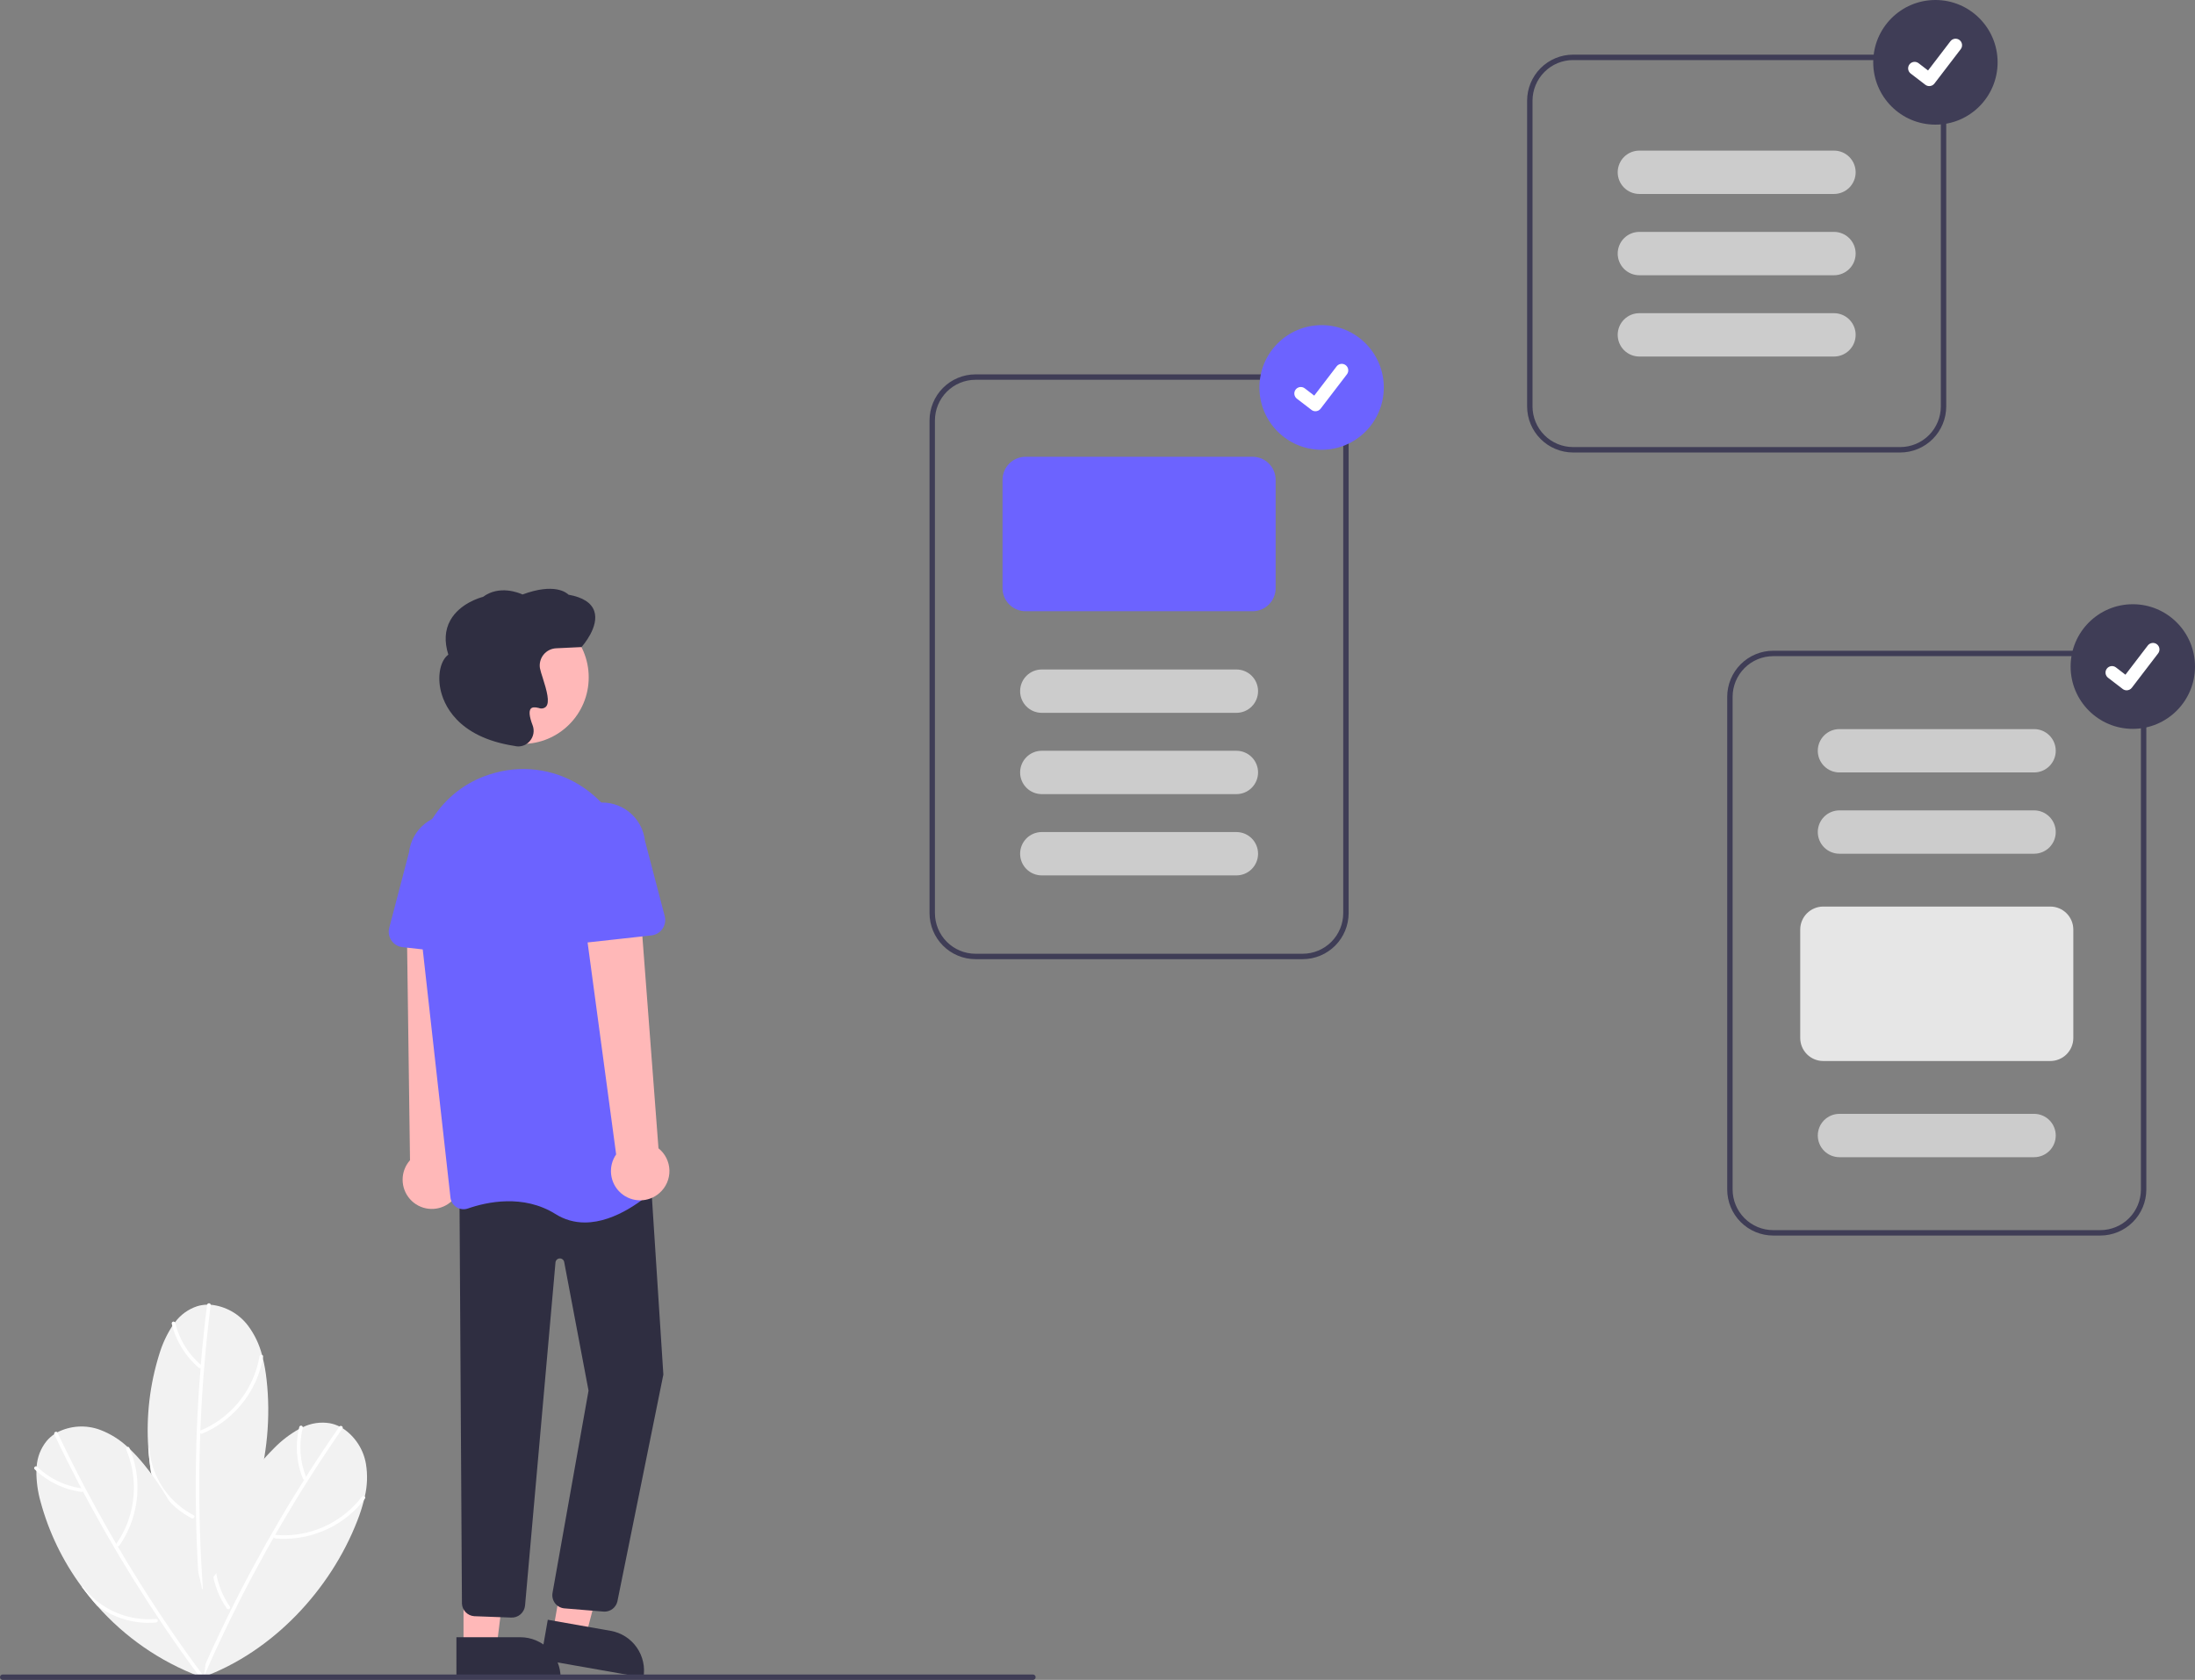 <svg width="691" height="529" viewBox="0 0 691 529" fill="none" xmlns="http://www.w3.org/2000/svg">
<rect x="0" y="0" width="691" height="529" fill="#808080" stroke="none"/>
<g clip-path="url(#clip0)">
<path d="M63.769 528.174L63.736 528.384C63.698 528.18 63.661 527.97 63.626 527.765C63.562 527.432 63.507 527.099 63.455 526.764C61.38 513.671 62.521 500.268 66.781 487.717C67.6 485.267 68.532 482.862 69.579 480.502C73.58 471.363 79.253 463.055 86.304 456.007C88.593 453.659 91.205 451.65 94.061 450.041C94.48 449.818 94.902 449.607 95.332 449.413C97.974 448.129 100.947 447.697 103.843 448.177C104.895 448.375 105.915 448.718 106.873 449.196C107.209 449.36 107.533 449.54 107.85 449.732C109.786 451.004 111.439 452.664 112.705 454.606C113.972 456.548 114.825 458.732 115.21 461.02C115.76 464.433 115.635 467.921 114.84 471.285C114.772 471.606 114.699 471.926 114.62 472.245C114.057 474.487 113.349 476.691 112.501 478.841C104.016 500.726 85.779 520.143 63.769 528.174Z" fill="#F2F2F2"/>
<path d="M106.817 449.267C100.195 458.804 93.941 468.583 88.052 478.604C82.171 488.616 76.674 498.843 71.562 509.283C68.703 515.125 65.968 521.025 63.358 526.985C63.07 527.645 64.044 528.218 64.337 527.55C68.998 516.911 74.055 506.46 79.51 496.195C84.961 485.941 90.796 475.905 97.013 466.085C100.491 460.591 104.085 455.174 107.795 449.832C108.21 449.234 107.23 448.671 106.817 449.267Z" fill="white"/>
<path d="M113.902 471.342C108.926 477.824 101.602 482.078 93.518 483.184C91.262 483.492 88.979 483.537 86.713 483.319C85.988 483.25 85.983 484.383 86.702 484.451C95.134 485.162 103.505 482.51 109.999 477.072C111.82 475.546 113.458 473.813 114.88 471.907C115.315 471.327 114.334 470.765 113.902 471.342Z" fill="white"/>
<path d="M71.405 506.502C70.248 504.85 69.287 503.069 68.541 501.195C66.836 496.921 66.231 492.286 66.781 487.717C67.6 485.267 68.532 482.862 69.579 480.502C69.642 480.595 69.68 480.703 69.689 480.815C69.698 480.927 69.678 481.04 69.631 481.141C68.894 482.912 68.365 484.762 68.052 486.655C66.933 493.404 68.487 500.324 72.385 505.941C72.434 506.002 72.467 506.075 72.48 506.153C72.493 506.23 72.487 506.31 72.46 506.384C72.416 506.482 72.348 506.568 72.261 506.631C72.175 506.695 72.073 506.735 71.966 506.746C71.859 506.758 71.751 506.742 71.653 506.699C71.554 506.656 71.469 506.588 71.405 506.502Z" fill="white"/>
<path d="M94.23 449.324C92.868 454.764 93.273 460.497 95.387 465.689C95.462 465.818 95.585 465.913 95.729 465.953C95.873 465.992 96.027 465.973 96.157 465.899C96.285 465.823 96.378 465.699 96.417 465.556C96.456 465.412 96.438 465.259 96.368 465.127C94.388 460.201 94.021 454.772 95.319 449.622C95.353 449.479 95.329 449.329 95.255 449.203C95.18 449.076 95.059 448.984 94.918 448.946C94.776 448.907 94.626 448.925 94.497 448.995C94.369 449.066 94.273 449.184 94.23 449.324H94.23Z" fill="white"/>
<path d="M63.63 500.841L63.698 501.042C63.57 500.879 63.44 500.711 63.314 500.545C63.103 500.28 62.9 500.011 62.698 499.738C54.793 489.11 49.593 476.709 47.548 463.612C47.138 461.061 46.849 458.497 46.682 455.92C45.99 445.963 47.163 435.965 50.141 426.441C51.08 423.295 52.462 420.3 54.245 417.546C54.514 417.153 54.789 416.77 55.081 416.397C56.824 414.03 59.257 412.263 62.044 411.34C63.068 411.025 64.13 410.855 65.2 410.832C65.574 410.821 65.944 410.829 66.314 410.851C68.618 411.077 70.85 411.777 72.872 412.907C74.894 414.037 76.661 415.574 78.063 417.42C80.131 420.187 81.636 423.334 82.492 426.683C82.581 427 82.664 427.317 82.742 427.636C83.283 429.884 83.677 432.165 83.923 434.464C86.55 457.795 79.4 483.481 63.63 500.841Z" fill="#F2F2F2"/>
<path d="M65.183 410.92C63.739 422.449 62.732 434.021 62.161 445.637C61.594 457.242 61.465 468.858 61.777 480.484C61.952 486.988 62.264 493.487 62.715 499.979C62.765 500.698 63.894 500.752 63.844 500.024C63.041 488.433 62.676 476.823 62.749 465.193C62.825 453.574 63.34 441.97 64.295 430.379C64.829 423.894 65.501 417.423 66.311 410.965C66.401 410.243 65.273 410.201 65.183 410.92V410.92Z" fill="white"/>
<path d="M81.688 427.171C80.285 435.227 75.771 442.405 69.124 447.148C67.27 448.471 65.269 449.575 63.161 450.436C62.487 450.713 63.007 451.718 63.675 451.444C71.472 448.147 77.657 441.901 80.887 434.062C81.793 431.862 82.44 429.565 82.816 427.216C82.933 426.499 81.803 426.459 81.688 427.171V427.171Z" fill="white"/>
<path d="M60.348 478.094C58.558 477.17 56.882 476.04 55.352 474.727C51.862 471.737 49.179 467.914 47.548 463.612C47.138 461.061 46.849 458.497 46.682 455.92C46.781 455.972 46.865 456.05 46.925 456.145C46.985 456.24 47.019 456.349 47.024 456.461C47.193 458.372 47.581 460.257 48.182 462.079C50.318 468.577 54.902 473.982 60.956 477.14C61.029 477.172 61.091 477.221 61.139 477.284C61.187 477.346 61.217 477.42 61.228 477.498C61.235 477.606 61.214 477.713 61.167 477.81C61.12 477.906 61.048 477.989 60.959 478.049C60.87 478.109 60.767 478.145 60.66 478.153C60.552 478.161 60.445 478.14 60.348 478.094Z" fill="white"/>
<path d="M54.063 416.832C55.377 422.283 58.394 427.171 62.672 430.785C62.798 430.865 62.951 430.892 63.097 430.86C63.243 430.827 63.37 430.739 63.452 430.613C63.529 430.485 63.554 430.333 63.522 430.188C63.49 430.042 63.403 429.915 63.28 429.831C59.244 426.39 56.403 421.753 55.165 416.589C55.129 416.447 55.039 416.324 54.914 416.247C54.79 416.17 54.64 416.145 54.497 416.176C54.354 416.208 54.228 416.294 54.148 416.416C54.066 416.539 54.036 416.688 54.063 416.832L54.063 416.832Z" fill="white"/>
<path d="M64.118 528.313L64.284 528.445C64.088 528.377 63.889 528.306 63.693 528.234C63.373 528.125 63.057 528.008 62.741 527.887C50.369 523.199 39.325 515.558 30.565 505.625C28.848 503.697 27.227 501.693 25.702 499.612C19.769 491.596 15.385 482.538 12.777 472.906C11.878 469.748 11.433 466.479 11.456 463.195C11.471 462.72 11.497 462.248 11.543 461.777C11.74 458.841 12.84 456.039 14.693 453.756C15.386 452.939 16.189 452.222 17.079 451.625C17.387 451.414 17.704 451.221 18.027 451.04C20.09 449.986 22.347 449.371 24.658 449.232C26.969 449.093 29.283 449.434 31.457 450.233C34.686 451.447 37.645 453.286 40.166 455.646C40.41 455.865 40.651 456.088 40.889 456.314C42.552 457.917 44.109 459.625 45.552 461.43C60.302 479.67 68.078 505.172 64.118 528.313Z" fill="#F2F2F2"/>
<path d="M17.112 451.709C22.09 462.202 27.459 472.496 33.22 482.592C38.977 492.676 45.11 502.533 51.619 512.16C55.261 517.546 59.016 522.853 62.885 528.08C63.313 528.659 64.293 528.095 63.86 527.509C56.955 518.176 50.409 508.59 44.223 498.752C38.043 488.921 32.242 478.865 26.819 468.584C23.785 462.831 20.874 457.016 18.087 451.138C17.775 450.48 16.801 451.054 17.112 451.709Z" fill="white"/>
<path d="M39.75 456.492C42.897 464.037 42.95 472.522 39.898 480.106C39.047 482.222 37.953 484.232 36.64 486.096C36.221 486.693 37.2 487.259 37.615 486.667C42.413 479.681 44.268 471.079 42.778 462.73C42.359 460.388 41.67 458.103 40.725 455.92C40.438 455.253 39.465 455.829 39.75 456.492Z" fill="white"/>
<path d="M49.131 510.918C47.127 511.106 45.107 511.059 43.113 510.779C38.565 510.142 34.25 508.37 30.564 505.625C28.848 503.697 27.227 501.693 25.702 499.612C25.814 499.603 25.926 499.623 26.028 499.671C26.129 499.718 26.217 499.792 26.281 499.883C27.45 501.403 28.79 502.781 30.275 503.992C35.566 508.314 42.332 510.393 49.131 509.786C49.209 509.774 49.288 509.781 49.362 509.809C49.436 509.836 49.501 509.881 49.553 509.941C49.616 510.028 49.656 510.13 49.668 510.237C49.68 510.344 49.664 510.452 49.621 510.551C49.579 510.649 49.511 510.735 49.425 510.8C49.339 510.864 49.238 510.905 49.131 510.918Z" fill="white"/>
<path d="M10.919 462.693C14.955 466.576 20.123 469.067 25.669 469.802C25.974 469.843 26.231 469.513 26.234 469.236C26.23 469.087 26.17 468.945 26.065 468.84C25.96 468.734 25.818 468.674 25.669 468.67C20.42 467.949 15.534 465.576 11.717 461.893C11.194 461.387 10.394 462.186 10.918 462.693H10.919Z" fill="white"/>
<path d="M141.187 379.045C142.29 378.287 143.214 377.296 143.893 376.142C144.572 374.988 144.991 373.699 145.119 372.365C145.247 371.031 145.083 369.685 144.636 368.422C144.189 367.159 143.472 366.01 142.534 365.055L146.081 285.689L128.022 287.721L129.071 365.352C127.575 367.037 126.747 369.214 126.746 371.47C126.744 373.726 127.568 375.905 129.061 377.592C130.555 379.28 132.614 380.36 134.849 380.628C137.084 380.896 139.339 380.332 141.187 379.045Z" fill="#FFB8B8"/>
<path d="M174.132 513.393L184.411 515.203L194.57 476.328L181.102 473.655L174.132 513.393Z" fill="#FFB8B8"/>
<path d="M202.555 528.263L170.252 522.571L172.446 510.061L192.269 513.554C193.908 513.843 195.474 514.452 196.878 515.348C198.282 516.243 199.496 517.407 200.451 518.773C201.407 520.139 202.084 521.68 202.445 523.308C202.806 524.937 202.844 526.62 202.555 528.263Z" fill="#2F2E41"/>
<path d="M145.921 518.55L156.357 518.549L161.321 478.202L145.919 478.202L145.921 518.55Z" fill="#FFB8B8"/>
<path d="M176.483 528.261L143.685 528.263L143.684 515.561L163.811 515.56C167.172 515.56 170.395 516.898 172.771 519.28C175.148 521.662 176.483 524.893 176.483 528.261L176.483 528.261Z" fill="#2F2E41"/>
<path d="M190.315 507.501C190.152 507.501 189.989 507.491 189.827 507.472L177.544 506.459C176.985 506.393 176.445 506.214 175.957 505.932C175.469 505.65 175.043 505.272 174.705 504.821C174.367 504.369 174.125 503.853 173.992 503.305C173.859 502.756 173.839 502.187 173.933 501.63L185.275 437.91L177.611 397.404C177.549 397.075 177.369 396.78 177.107 396.573C176.844 396.366 176.516 396.261 176.182 396.277C175.848 396.294 175.531 396.431 175.291 396.663C175.05 396.895 174.901 397.207 174.871 397.541L165.29 505.583C165.184 506.667 164.663 507.668 163.836 508.374C163.008 509.08 161.94 509.437 160.855 509.369L149.283 508.937C148.268 508.865 147.316 508.423 146.604 507.695C145.893 506.967 145.472 506.003 145.421 504.985L144.643 375.493L204.639 367.977L208.83 432.856L208.814 432.925L194.351 504.319C194.13 505.225 193.613 506.032 192.881 506.609C192.149 507.186 191.246 507.5 190.315 507.501Z" fill="#2F2E41"/>
<path d="M164.424 234.26C175.971 234.26 185.331 224.877 185.331 213.304C185.331 201.73 175.971 192.348 164.424 192.348C152.877 192.348 143.516 201.73 143.516 213.304C143.516 224.877 152.877 234.26 164.424 234.26Z" fill="#FFB8B8"/>
<path d="M184.124 384.958C180.854 384.977 177.647 384.058 174.882 382.308C164.754 375.963 153.251 378.485 147.296 380.553C146.705 380.76 146.075 380.831 145.453 380.76C144.83 380.689 144.232 380.478 143.703 380.142C143.18 379.813 142.738 379.369 142.41 378.845C142.082 378.32 141.877 377.727 141.81 377.112L130.98 280.164C129.165 263.92 138.927 248.648 154.191 243.851C154.764 243.67 155.348 243.499 155.94 243.338C160.691 242.047 165.665 241.815 170.514 242.659C175.363 243.502 179.969 245.401 184.007 248.22C188.121 251.071 191.561 254.791 194.086 259.118C196.61 263.445 198.158 268.274 198.62 273.265L207.738 370.863C207.8 371.495 207.715 372.133 207.489 372.726C207.263 373.319 206.904 373.852 206.438 374.282C203.242 377.246 193.966 384.957 184.124 384.958Z" fill="#6C63FF"/>
<path d="M151.146 300.954L126.712 298.261C126.017 298.184 125.347 297.958 124.746 297.598C124.146 297.239 123.63 296.753 123.234 296.176C122.838 295.598 122.57 294.942 122.45 294.251C122.33 293.561 122.359 292.852 122.537 292.174L128.756 268.415C129.167 264.852 130.971 261.598 133.772 259.366C136.574 257.134 140.143 256.107 143.699 256.51C147.255 256.912 150.506 258.711 152.741 261.513C154.975 264.315 156.009 267.89 155.618 271.455L156.541 295.922C156.567 296.622 156.442 297.32 156.175 297.968C155.908 298.616 155.505 299.198 154.993 299.676C154.481 300.153 153.872 300.515 153.208 300.735C152.544 300.956 151.841 301.03 151.146 300.954V300.954Z" fill="#6C63FF"/>
<path d="M207.64 375.646C208.643 374.761 209.441 373.666 209.977 372.438C210.512 371.21 210.773 369.88 210.74 368.54C210.707 367.201 210.381 365.884 209.786 364.685C209.191 363.485 208.34 362.43 207.295 361.596L201.274 282.38L183.578 286.373L193.965 363.517C192.683 365.371 192.123 367.632 192.393 369.871C192.662 372.111 193.742 374.174 195.428 375.669C197.113 377.164 199.287 377.988 201.538 377.984C203.789 377.979 205.96 377.148 207.64 375.646V375.646Z" fill="#FFB8B8"/>
<path d="M176.793 295.974C176.281 295.497 175.878 294.914 175.611 294.266C175.344 293.618 175.219 292.92 175.246 292.22L176.169 267.753C175.777 264.188 176.812 260.613 179.046 257.811C181.28 255.01 184.532 253.21 188.087 252.808C191.643 252.405 195.213 253.433 198.014 255.664C200.815 257.896 202.619 261.15 203.031 264.713L209.25 288.472C209.427 289.15 209.457 289.859 209.337 290.549C209.216 291.24 208.949 291.896 208.553 292.474C208.156 293.052 207.64 293.537 207.04 293.897C206.44 294.256 205.769 294.482 205.074 294.559L180.641 297.252C179.946 297.329 179.242 297.254 178.578 297.034C177.914 296.813 177.305 296.452 176.793 295.974Z" fill="#6C63FF"/>
<path d="M163.18 235.049C162.809 235.049 162.438 235.006 162.076 234.92L161.97 234.894C143.588 232.076 139.526 221.404 138.634 216.947C137.711 212.332 138.762 207.878 141.137 206.148C139.842 202.051 140.05 198.417 141.756 195.345C144.732 189.986 151.189 188.174 152.055 187.953C157.212 184.139 163.382 186.685 164.504 187.201C174.479 183.502 178.292 186.581 178.982 187.269C183.441 188.071 186.159 189.798 187.061 192.401C188.756 197.291 183.396 203.374 183.167 203.63L183.048 203.763L175.063 204.144C174.306 204.181 173.564 204.376 172.887 204.718C172.209 205.06 171.611 205.541 171.131 206.13C170.651 206.718 170.3 207.402 170.1 208.135C169.9 208.869 169.857 209.636 169.972 210.387C170.188 211.357 170.461 212.313 170.79 213.25C172.153 217.522 173.175 221.171 171.857 222.558C171.559 222.827 171.191 223.006 170.795 223.074C170.4 223.143 169.994 223.099 169.622 222.947C168.374 222.613 167.526 222.683 167.104 223.155C166.448 223.889 166.649 225.745 167.668 228.382C167.987 229.216 168.074 230.121 167.917 231.001C167.76 231.88 167.366 232.7 166.777 233.371C166.334 233.894 165.783 234.316 165.162 234.606C164.541 234.895 163.865 235.047 163.18 235.049Z" fill="#2F2E41"/>
<path d="M410.092 302.042H307.092C303.255 302.038 299.577 300.508 296.864 297.789C294.151 295.07 292.625 291.383 292.621 287.537V132.394C292.625 128.548 294.151 124.861 296.864 122.142C299.577 119.423 303.255 117.893 307.092 117.889H410.092C413.928 117.893 417.607 119.423 420.32 122.142C423.032 124.861 424.558 128.548 424.563 132.394V287.537C424.558 291.383 423.032 295.07 420.32 297.789C417.607 300.508 413.928 302.038 410.092 302.042ZM307.092 119.595C303.707 119.599 300.461 120.949 298.068 123.348C295.674 125.747 294.327 129.001 294.324 132.394V287.537C294.327 290.93 295.674 294.183 298.068 296.583C300.461 298.982 303.707 300.332 307.092 300.335H410.092C413.477 300.332 416.723 298.982 419.116 296.583C421.51 294.183 422.857 290.93 422.86 287.537V132.394C422.857 129.001 421.51 125.747 419.116 123.348C416.723 120.949 413.477 119.599 410.092 119.595H307.092Z" fill="#3F3D56"/>
<path d="M394.344 192.474H322.84C320.922 192.472 319.083 191.708 317.726 190.348C316.37 188.988 315.607 187.145 315.604 185.222V151.093C315.607 149.17 316.37 147.327 317.726 145.967C319.083 144.608 320.922 143.843 322.84 143.841H394.344C396.262 143.843 398.101 144.608 399.458 145.967C400.814 147.327 401.577 149.17 401.579 151.093V185.222C401.577 187.145 400.814 188.988 399.458 190.348C398.101 191.707 396.262 192.472 394.344 192.474Z" fill="#6C63FF"/>
<path d="M389.237 224.47H327.948C326.141 224.47 324.409 223.751 323.132 222.471C321.855 221.191 321.138 219.455 321.138 217.645C321.138 215.834 321.855 214.098 323.132 212.818C324.409 211.538 326.141 210.819 327.948 210.819H389.237C391.043 210.819 392.775 211.538 394.052 212.818C395.329 214.098 396.047 215.834 396.047 217.645C396.047 219.455 395.329 221.191 394.052 222.471C392.775 223.751 391.043 224.47 389.237 224.47Z" fill="#CCCCCC"/>
<path d="M389.237 250.067H327.948C326.141 250.067 324.409 249.348 323.132 248.068C321.855 246.788 321.138 245.052 321.138 243.241C321.138 241.431 321.855 239.695 323.132 238.415C324.409 237.135 326.141 236.416 327.948 236.416H389.237C391.043 236.416 392.775 237.135 394.052 238.415C395.329 239.695 396.047 241.431 396.047 243.241C396.047 245.052 395.329 246.788 394.052 248.068C392.775 249.348 391.043 250.067 389.237 250.067Z" fill="#CCCCCC"/>
<path d="M389.237 275.664H327.948C326.141 275.664 324.409 274.945 323.132 273.665C321.855 272.385 321.138 270.648 321.138 268.838C321.138 267.028 321.855 265.292 323.132 264.011C324.409 262.731 326.141 262.012 327.948 262.012H389.237C391.043 262.012 392.775 262.731 394.052 264.011C395.329 265.292 396.047 267.028 396.047 268.838C396.047 270.648 395.329 272.385 394.052 273.665C392.775 274.945 391.043 275.664 389.237 275.664Z" fill="#CCCCCC"/>
<path d="M661.207 389.071H558.207C554.37 389.067 550.692 387.537 547.979 384.818C545.266 382.099 543.74 378.412 543.736 374.566V219.423C543.74 215.577 545.266 211.89 547.979 209.171C550.692 206.452 554.37 204.922 558.207 204.918H661.207C665.043 204.922 668.722 206.452 671.435 209.171C674.148 211.89 675.674 215.577 675.678 219.423V374.566C675.674 378.412 674.148 382.099 671.435 384.818C668.722 387.537 665.043 389.067 661.207 389.071ZM558.207 206.624C554.822 206.628 551.576 207.978 549.183 210.377C546.789 212.777 545.442 216.03 545.439 219.423V374.566C545.442 377.959 546.789 381.212 549.183 383.612C551.576 386.011 554.822 387.361 558.207 387.365H661.207C664.592 387.361 667.838 386.011 670.231 383.612C672.625 381.212 673.972 377.959 673.975 374.566V219.423C673.972 216.03 672.625 212.777 670.231 210.377C667.838 207.978 664.592 206.628 661.207 206.624H558.207Z" fill="#3F3D56"/>
<path d="M640.351 243.241H579.062C577.256 243.241 575.524 242.522 574.247 241.242C572.97 239.962 572.252 238.226 572.252 236.416C572.252 234.605 572.97 232.869 574.247 231.589C575.524 230.309 577.256 229.59 579.062 229.59H640.351C642.158 229.59 643.89 230.309 645.167 231.589C646.444 232.869 647.161 234.605 647.161 236.416C647.161 238.226 646.444 239.962 645.167 241.242C643.89 242.522 642.158 243.241 640.351 243.241Z" fill="#CCCCCC"/>
<path d="M640.351 268.838H579.062C577.256 268.838 575.524 268.119 574.247 266.839C572.97 265.559 572.252 263.823 572.252 262.012C572.252 260.202 572.97 258.466 574.247 257.186C575.524 255.906 577.256 255.186 579.062 255.186H640.351C642.158 255.186 643.89 255.906 645.167 257.186C646.444 258.466 647.161 260.202 647.161 262.012C647.161 263.823 646.444 265.559 645.167 266.839C643.89 268.119 642.158 268.838 640.351 268.838Z" fill="#CCCCCC"/>
<path d="M645.459 334.11H573.955C572.037 334.107 570.198 333.342 568.841 331.983C567.485 330.623 566.722 328.78 566.72 326.857V292.728C566.722 290.805 567.485 288.962 568.841 287.602C570.198 286.243 572.037 285.478 573.955 285.476H645.459C647.377 285.478 649.216 286.243 650.573 287.602C651.929 288.962 652.692 290.805 652.694 292.728V326.857C652.692 328.78 651.929 330.623 650.573 331.983C649.216 333.342 647.377 334.107 645.459 334.11Z" fill="#E6E6E6"/>
<path d="M640.351 364.399H579.062C577.256 364.399 575.524 363.68 574.247 362.4C572.97 361.12 572.252 359.384 572.252 357.574C572.252 355.763 572.97 354.027 574.247 352.747C575.524 351.467 577.256 350.748 579.062 350.748H640.351C642.158 350.748 643.89 351.467 645.167 352.747C646.444 354.027 647.161 355.763 647.161 357.574C647.161 359.384 646.444 361.12 645.167 362.4C643.89 363.68 642.158 364.399 640.351 364.399Z" fill="#CCCCCC"/>
<path d="M598.215 142.489H495.216C491.379 142.484 487.701 140.955 484.988 138.236C482.275 135.516 480.749 131.829 480.745 127.984V31.713C480.749 27.867 482.275 24.181 484.988 21.461C487.701 18.742 491.379 17.213 495.216 17.208H598.215C602.052 17.213 605.73 18.742 608.443 21.461C611.156 24.181 612.682 27.867 612.686 31.713V127.984C612.682 131.829 611.156 135.516 608.443 138.236C605.73 140.955 602.052 142.484 598.215 142.489ZM495.216 18.915C491.83 18.919 488.585 20.268 486.191 22.668C483.797 25.067 482.451 28.32 482.447 31.713V127.984C482.451 131.377 483.797 134.63 486.191 137.029C488.585 139.429 491.83 140.778 495.216 140.782H598.215C601.601 140.778 604.846 139.429 607.24 137.029C609.633 134.63 610.98 131.377 610.984 127.984V31.713C610.98 28.32 609.633 25.067 607.24 22.668C604.846 20.268 601.601 18.919 598.215 18.915H495.216Z" fill="#3F3D56"/>
<path d="M577.36 112.271H516.071C514.265 112.271 512.533 111.552 511.255 110.272C509.978 108.992 509.261 107.256 509.261 105.445C509.261 103.635 509.978 101.899 511.255 100.619C512.533 99.339 514.265 98.62 516.071 98.62H577.36C579.166 98.62 580.898 99.339 582.175 100.619C583.452 101.899 584.17 103.635 584.17 105.445C584.17 107.256 583.452 108.992 582.175 110.272C580.898 111.552 579.166 112.271 577.36 112.271Z" fill="#CCCCCC"/>
<path d="M577.36 86.674H516.071C514.265 86.674 512.533 85.955 511.255 84.675C509.978 83.395 509.261 81.659 509.261 79.849C509.261 78.038 509.978 76.302 511.255 75.022C512.533 73.742 514.265 73.023 516.071 73.023H577.36C579.166 73.023 580.898 73.742 582.175 75.022C583.452 76.302 584.17 78.038 584.17 79.849C584.17 81.659 583.452 83.395 582.175 84.675C580.898 85.955 579.166 86.674 577.36 86.674Z" fill="#CCCCCC"/>
<path d="M577.36 61.078H516.071C514.265 61.078 512.533 60.358 511.255 59.078C509.978 57.798 509.261 56.062 509.261 54.252C509.261 52.441 509.978 50.705 511.255 49.425C512.533 48.145 514.265 47.426 516.071 47.426H577.36C579.166 47.426 580.898 48.145 582.175 49.425C583.452 50.705 584.17 52.441 584.17 54.252C584.17 56.062 583.452 57.798 582.175 59.078C580.898 60.358 579.166 61.078 577.36 61.078Z" fill="#CCCCCC"/>
<path d="M416.05 141.635C426.863 141.635 435.629 132.849 435.629 122.011C435.629 111.173 426.863 102.387 416.05 102.387C405.238 102.387 396.472 111.173 396.472 122.011C396.472 132.849 405.238 141.635 416.05 141.635Z" fill="#6C63FF"/>
<path d="M414.11 129.497C413.669 129.498 413.24 129.356 412.888 129.091L412.866 129.074L408.265 125.543C408.051 125.38 407.871 125.176 407.736 124.943C407.6 124.71 407.512 124.452 407.477 124.185C407.441 123.918 407.458 123.646 407.527 123.385C407.596 123.125 407.716 122.88 407.88 122.666C408.044 122.452 408.248 122.273 408.481 122.138C408.714 122.003 408.971 121.916 409.238 121.881C409.505 121.846 409.776 121.864 410.036 121.934C410.295 122.005 410.539 122.126 410.752 122.291L413.732 124.581L420.775 115.375C420.938 115.161 421.142 114.982 421.374 114.847C421.606 114.713 421.863 114.625 422.129 114.59C422.395 114.555 422.666 114.573 422.925 114.642C423.184 114.712 423.428 114.832 423.641 114.996L423.597 115.055L423.642 114.996C424.071 115.328 424.353 115.816 424.423 116.354C424.494 116.893 424.349 117.438 424.02 117.869L415.736 128.698C415.545 128.947 415.298 129.149 415.016 129.288C414.734 129.427 414.424 129.498 414.11 129.497Z" fill="white"/>
<path d="M671.422 229.518C682.235 229.518 691 220.732 691 209.894C691 199.055 682.235 190.269 671.422 190.269C660.609 190.269 651.843 199.055 651.843 209.894C651.843 220.732 660.609 229.518 671.422 229.518Z" fill="#3F3D56"/>
<path d="M669.481 217.38C669.04 217.381 668.612 217.238 668.259 216.973L668.237 216.957L663.636 213.426C663.422 213.262 663.242 213.058 663.107 212.825C662.972 212.592 662.884 212.335 662.848 212.067C662.812 211.8 662.829 211.528 662.898 211.268C662.968 211.007 663.087 210.763 663.251 210.549C663.415 210.335 663.619 210.155 663.852 210.02C664.085 209.885 664.342 209.798 664.609 209.763C664.876 209.728 665.147 209.746 665.407 209.817C665.666 209.887 665.91 210.008 666.123 210.173L669.103 212.463L676.146 203.257C676.309 203.044 676.513 202.864 676.745 202.73C676.978 202.595 677.234 202.508 677.5 202.472C677.766 202.437 678.037 202.455 678.296 202.524C678.556 202.594 678.799 202.714 679.012 202.878L678.968 202.937L679.013 202.879C679.443 203.21 679.724 203.698 679.795 204.237C679.866 204.775 679.72 205.32 679.391 205.751L671.107 216.58C670.916 216.83 670.669 217.032 670.387 217.17C670.105 217.309 669.795 217.381 669.481 217.38Z" fill="white"/>
<path d="M609.281 39.248C620.094 39.248 628.86 30.462 628.86 19.624C628.86 8.786 620.094 0 609.281 0C598.468 0 589.703 8.786 589.703 19.624C589.703 30.462 598.468 39.248 609.281 39.248Z" fill="#3F3D56"/>
<path d="M607.341 27.11C606.9 27.111 606.471 26.968 606.119 26.704L606.097 26.687L601.496 23.156C601.282 22.993 601.102 22.789 600.967 22.556C600.831 22.323 600.743 22.065 600.707 21.798C600.672 21.531 600.689 21.259 600.758 20.998C600.827 20.738 600.947 20.493 601.111 20.279C601.275 20.065 601.479 19.886 601.712 19.751C601.945 19.616 602.202 19.529 602.469 19.494C602.736 19.459 603.007 19.477 603.266 19.547C603.526 19.618 603.77 19.739 603.983 19.903L606.963 22.194L614.005 12.988C614.169 12.774 614.372 12.595 614.605 12.46C614.837 12.326 615.094 12.238 615.36 12.203C615.626 12.168 615.897 12.186 616.156 12.255C616.415 12.325 616.658 12.445 616.871 12.608L616.828 12.668L616.873 12.609C617.302 12.94 617.583 13.429 617.654 13.967C617.725 14.506 617.58 15.051 617.251 15.482L608.967 26.311C608.775 26.56 608.529 26.762 608.247 26.901C607.965 27.04 607.655 27.111 607.341 27.11Z" fill="white"/>
<path d="M325.173 529H0.851C0.625 529 0.409 528.91 0.249 528.75C0.09 528.59 7.62939e-06 528.373 7.62939e-06 528.147C7.62939e-06 527.921 0.09 527.703 0.249 527.543C0.409 527.383 0.625 527.294 0.851 527.294H325.173C325.398 527.294 325.615 527.383 325.774 527.543C325.934 527.703 326.024 527.921 326.024 528.147C326.024 528.373 325.934 528.59 325.774 528.75C325.615 528.91 325.398 529 325.173 529Z" fill="#3F3D56"/>
</g>
<defs>
<clipPath id="clip0">
<rect width="691" height="529" fill="white"/>
</clipPath>
</defs>
</svg>
